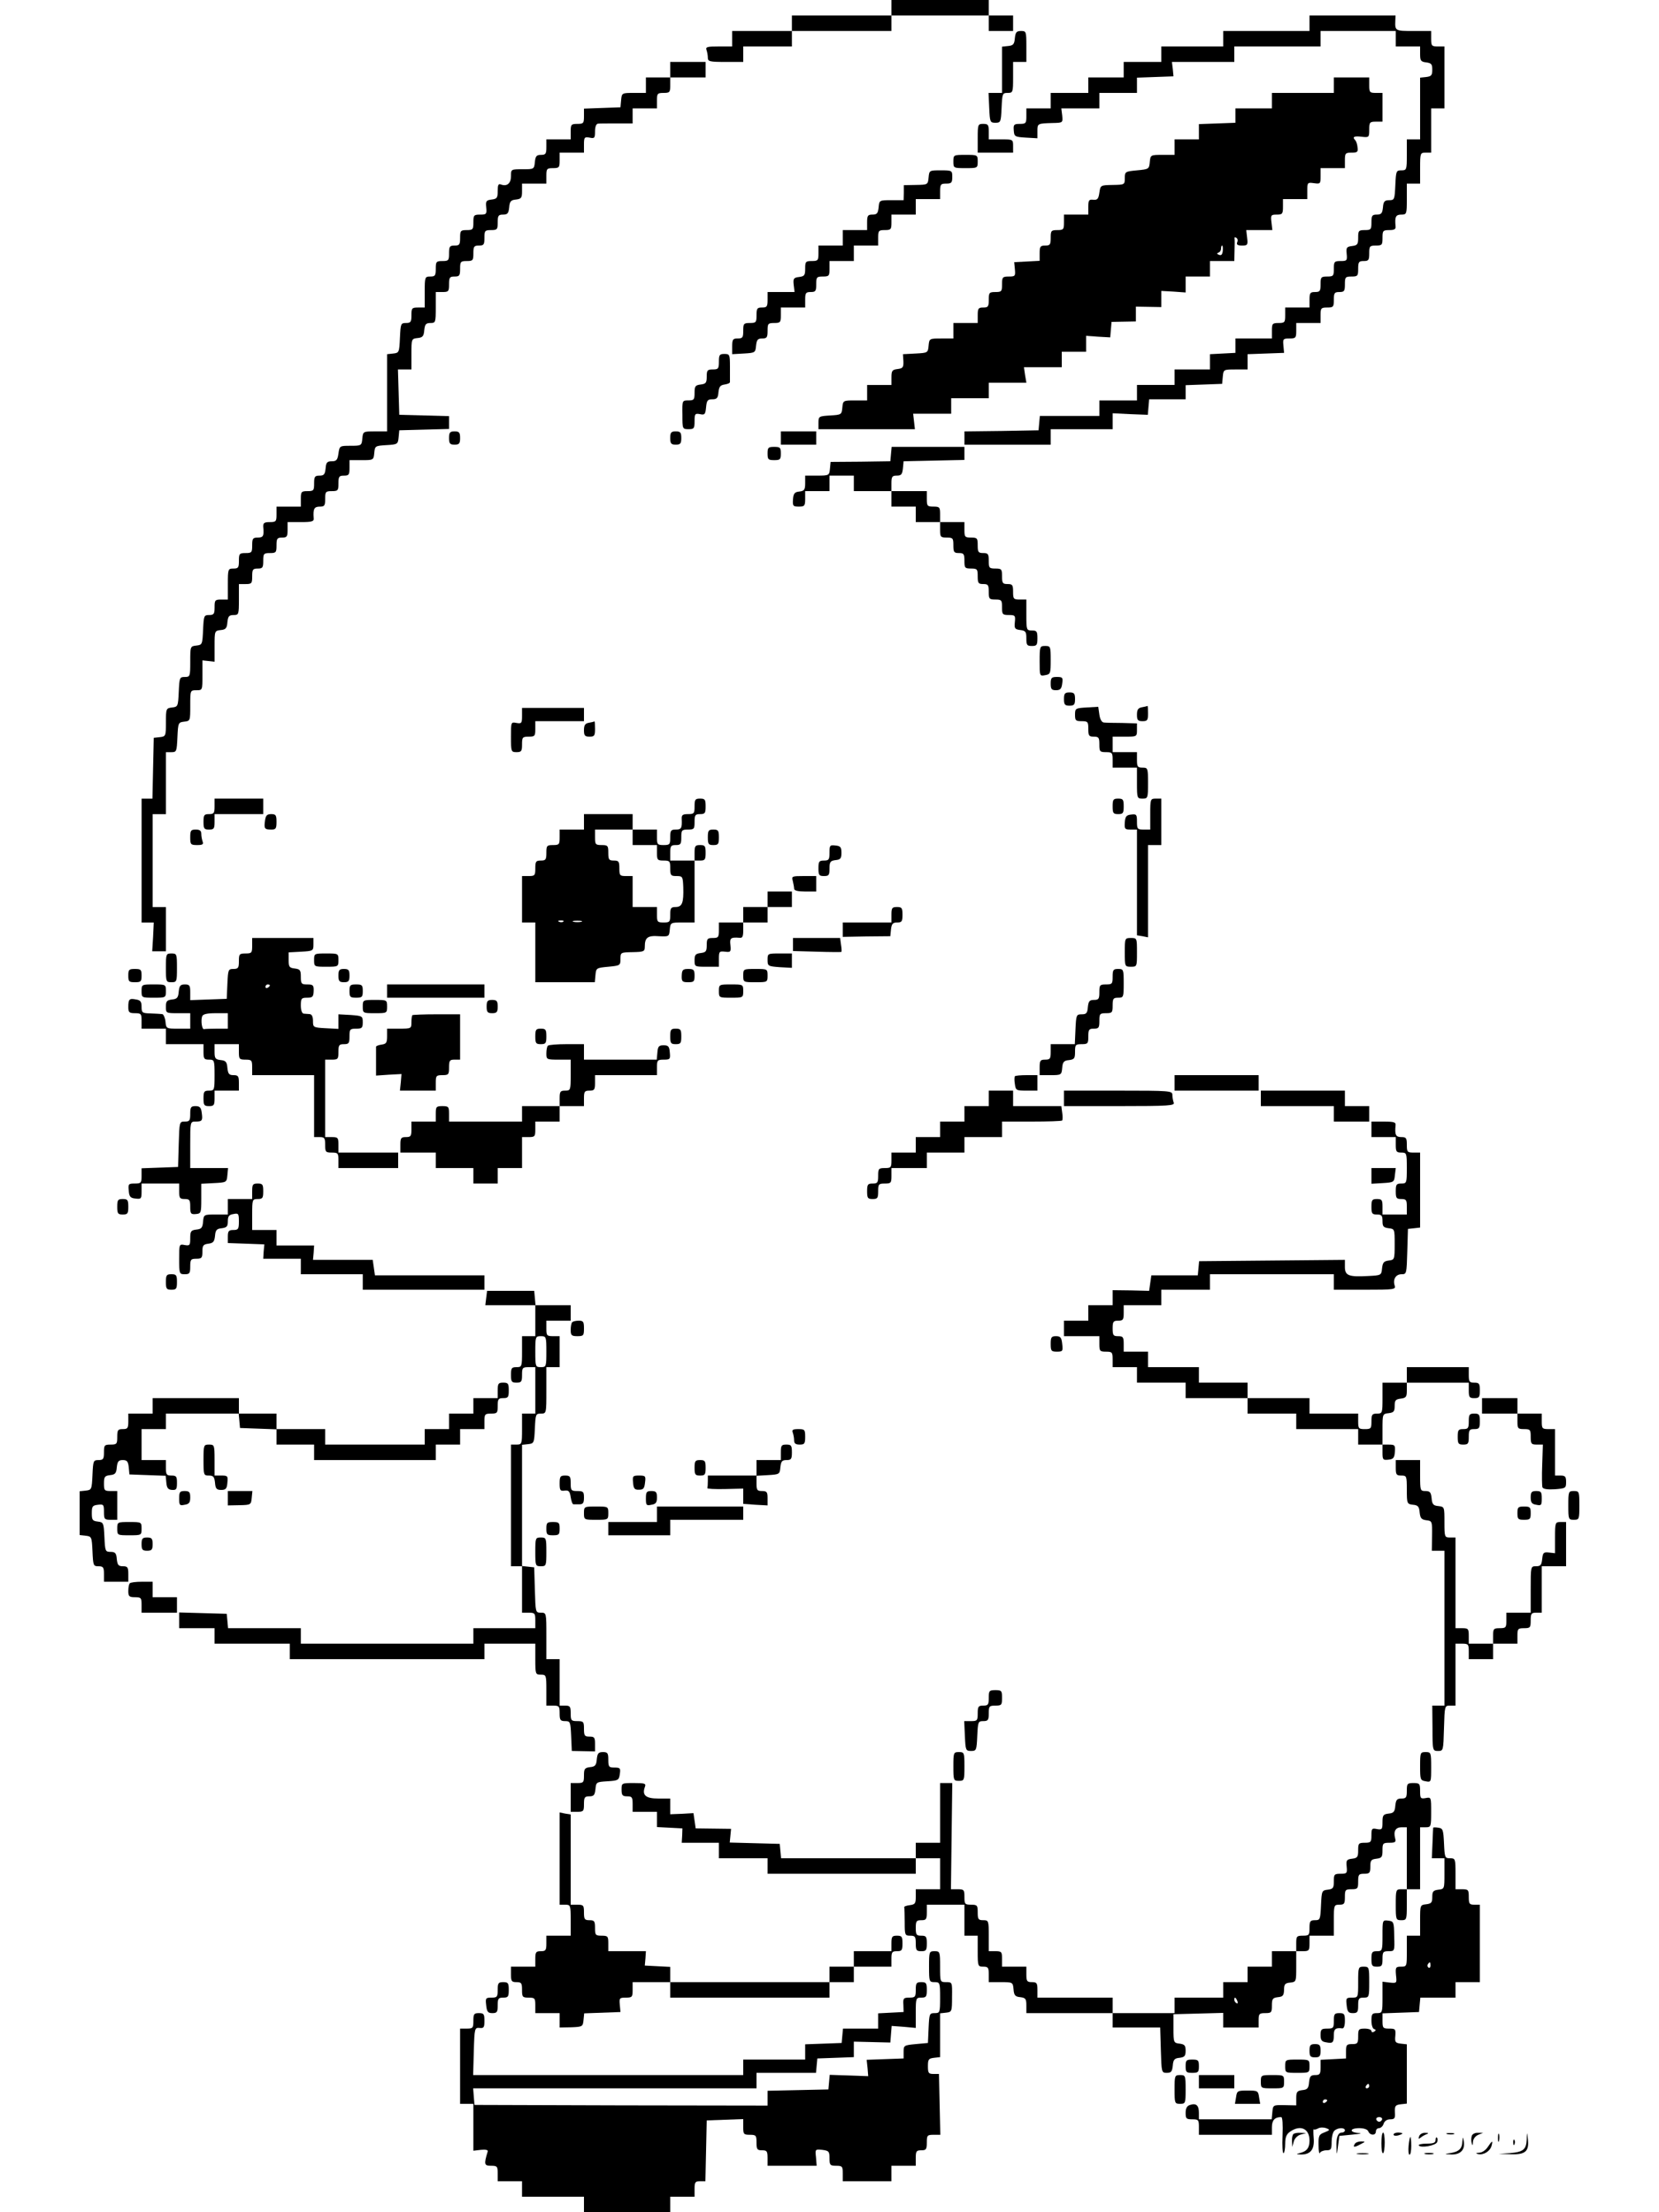<?xml version="1.0" standalone="no"?>
<!DOCTYPE svg PUBLIC "-//W3C//DTD SVG 20010904//EN"
 "http://www.w3.org/TR/2001/REC-SVG-20010904/DTD/svg10.dtd">
<svg version="1.0" xmlns="http://www.w3.org/2000/svg"
 width="750pt" height="1000pt" viewBox="0 0 750 1000"
 preserveAspectRatio="xMidYMid meet">

<g transform="translate(0,1000) scale(0.1,-0.1)"
fill="#000000" stroke="none">
<path d="M4030 9965 l0 -35 -225 0 -225 0 0 -35 0 -35 -135 0 -135 0 0 -35 0
-35 -61 0 c-52 0 -60 -2 -55 -16 3 -9 6 -24 6 -35 0 -17 8 -19 80 -19 l80 0 0
35 0 35 110 0 110 0 0 35 0 35 225 0 225 0 0 35 0 35 220 0 220 0 0 -35 0 -35
55 0 55 0 0 35 0 35 -55 0 -55 0 0 35 0 35 -220 0 -220 0 0 -35z"/>
<path d="M5920 9895 l0 -35 -195 0 -195 0 0 -35 0 -35 -140 0 -140 0 0 -35 0
-35 -85 0 -85 0 0 -35 0 -35 -80 0 -80 0 0 -35 0 -35 -85 0 -85 0 0 -35 0 -35
-55 0 -55 0 0 -35 c0 -32 -2 -35 -30 -35 -26 0 -29 -3 -27 -29 2 -28 4 -30 55
-33 l52 -3 0 33 c0 34 0 34 70 36 45 1 45 1 42 34 l-4 32 86 0 86 0 0 35 0 35
85 0 85 0 0 35 0 34 83 3 82 3 -3 33 -4 32 141 0 141 0 0 35 0 35 195 0 195 0
0 35 0 35 170 0 170 0 0 -35 0 -35 55 0 55 0 0 -34 c0 -30 3 -35 27 -38 24 -3
28 -8 28 -33 0 -25 -4 -30 -27 -33 l-28 -3 0 -140 0 -139 -30 0 -30 0 0 -70
c0 -68 -1 -70 -25 -70 -23 0 -24 -3 -27 -67 -3 -65 -4 -68 -28 -68 -21 0 -26
-6 -28 -33 -3 -26 -7 -32 -28 -32 -21 0 -24 -5 -24 -35 0 -32 -2 -35 -30 -35
-28 0 -30 -3 -30 -34 0 -30 -3 -35 -27 -38 -25 -3 -28 -7 -25 -35 3 -31 1 -33
-27 -33 -29 0 -31 -3 -31 -35 0 -32 -2 -35 -30 -35 -28 0 -30 -3 -30 -35 0
-31 -3 -35 -25 -35 -22 0 -25 -4 -25 -35 l0 -35 -55 0 -55 0 0 -35 c0 -32 -2
-35 -30 -35 -28 0 -30 -3 -30 -35 l0 -35 -83 0 -82 0 0 -32 0 -33 -57 -3 -58
-3 0 -34 0 -35 -80 0 -80 0 0 -35 0 -35 -85 0 -85 0 0 -35 0 -35 -85 0 -85 0
0 -35 0 -35 -134 0 -135 0 -3 -32 -3 -33 -167 -3 -168 -2 0 -30 0 -30 195 0
195 0 0 35 0 35 140 0 140 0 0 36 0 36 80 -4 79 -3 3 35 3 35 83 0 82 0 0 32
0 32 83 3 82 3 3 33 c3 32 4 32 58 32 l54 0 0 35 0 34 83 3 82 3 -3 33 c-3 30
-1 32 27 32 29 0 31 3 31 35 l0 35 55 0 55 0 0 35 c0 32 2 35 30 35 28 0 30 3
30 35 0 31 3 35 25 35 22 0 25 4 25 35 0 32 2 35 30 35 28 0 30 3 30 35 0 31
3 35 25 35 22 0 25 4 25 35 0 32 2 35 30 35 28 0 30 3 30 35 0 32 2 35 31 35
23 0 30 4 28 18 -4 42 1 52 26 52 24 0 25 2 25 70 l0 70 30 0 30 0 0 70 c0 68
1 70 25 70 l25 0 0 100 0 100 30 0 30 0 0 140 0 140 -30 0 c-28 0 -30 3 -30
35 l0 35 -80 0 c-83 0 -84 0 -82 48 l1 22 -194 0 -195 0 0 -35z"/>
<path d="M4588 9828 c-2 -28 -8 -34 -30 -36 l-28 -3 0 -105 0 -104 -30 0 -31
0 3 -67 c3 -65 4 -68 28 -68 24 0 25 3 28 68 3 64 4 67 27 67 24 0 25 2 25 70
l0 70 30 0 30 0 0 70 c0 68 -1 70 -24 70 -21 0 -25 -6 -28 -32z"/>
<path d="M3030 9685 l0 -35 -55 0 -55 0 0 -35 0 -35 -54 0 c-54 0 -55 0 -58
-32 l-3 -33 -82 -3 -83 -3 0 -34 c0 -32 -2 -35 -30 -35 -28 0 -30 -3 -30 -35
l0 -35 -55 0 -55 0 0 -35 c0 -30 -3 -35 -24 -35 -21 0 -25 -6 -28 -32 -3 -33
-4 -33 -56 -33 -52 0 -52 0 -52 -31 0 -33 -18 -48 -45 -38 -12 5 -15 -2 -15
-29 0 -31 -3 -36 -27 -39 -25 -3 -28 -7 -25 -35 3 -31 1 -33 -27 -33 -29 0
-31 -3 -31 -35 0 -32 -2 -35 -30 -35 -28 0 -30 -3 -30 -35 0 -31 -3 -35 -25
-35 -22 0 -25 -4 -25 -35 0 -32 -2 -35 -30 -35 -28 0 -30 -3 -30 -35 0 -31 -3
-35 -25 -35 -24 0 -25 -2 -25 -70 l0 -70 -30 0 c-28 0 -30 -3 -30 -35 0 -30
-3 -35 -25 -35 -23 0 -24 -3 -27 -67 -3 -66 -4 -68 -30 -71 l-28 -3 0 -175 0
-174 -54 0 c-54 0 -55 0 -58 -32 -3 -32 -4 -33 -53 -33 -49 0 -50 0 -55 -35
-4 -29 -9 -35 -30 -35 -21 0 -26 -5 -28 -32 -3 -27 -7 -33 -28 -33 -21 0 -24
-5 -24 -35 0 -32 -2 -35 -30 -35 -28 0 -30 -3 -30 -35 l0 -35 -55 0 -55 0 0
-35 c0 -32 -2 -35 -31 -35 -25 0 -30 -4 -29 -22 4 -41 0 -48 -25 -48 -22 0
-25 -4 -25 -35 0 -32 -2 -35 -30 -35 -28 0 -30 -3 -30 -35 0 -31 -3 -35 -25
-35 -24 0 -25 -2 -25 -70 l0 -70 -30 0 c-28 0 -30 -3 -30 -35 0 -30 -3 -35
-25 -35 -23 0 -24 -3 -27 -67 -3 -66 -4 -68 -30 -71 -28 -3 -28 -4 -28 -73 0
-67 -1 -69 -25 -69 -23 0 -24 -3 -27 -67 -3 -66 -4 -68 -30 -71 -27 -3 -28 -5
-28 -67 0 -62 -1 -64 -27 -67 l-28 -3 -3 -137 -3 -138 -24 0 -25 0 0 -280 0
-280 28 0 27 0 -3 -65 -4 -65 31 0 31 0 0 100 0 100 -30 0 -30 0 0 210 0 210
30 0 30 0 0 140 0 140 25 0 c23 0 24 3 27 68 3 65 4 67 31 70 27 3 27 4 27 73
0 69 0 69 28 69 27 0 27 0 27 67 l0 68 28 -3 27 -3 0 70 c0 69 0 70 28 73 22
2 28 8 30 36 3 26 7 32 28 32 23 0 24 2 24 70 l0 70 30 0 c28 0 30 3 30 35 0
31 3 35 25 35 22 0 25 4 25 35 0 32 2 35 30 35 28 0 30 3 30 35 0 31 3 35 25
35 22 0 25 4 25 35 l0 35 60 0 c51 0 60 3 58 18 -3 41 2 52 27 52 22 0 25 4
25 35 0 32 2 35 30 35 28 0 30 3 30 35 0 31 3 35 25 35 22 0 25 4 25 35 l0 35
54 0 c54 0 55 0 58 33 3 31 4 32 55 35 50 3 52 4 55 35 l3 32 113 3 112 3 0
29 0 29 -112 3 -113 3 -3 103 -3 102 31 0 30 0 0 69 c0 69 0 70 28 73 22 2 28
8 30 36 3 26 7 32 28 32 23 0 24 2 24 70 l0 70 30 0 c28 0 30 3 30 35 0 31 3
35 25 35 22 0 25 4 25 35 0 32 2 35 30 35 28 0 30 3 30 35 0 31 3 35 25 35 22
0 25 4 25 35 0 32 2 35 30 35 28 0 30 3 30 35 0 30 3 35 24 35 21 0 25 6 28
33 2 27 8 33 31 35 24 3 27 8 27 38 l0 34 55 0 55 0 0 35 c0 32 2 35 30 35 28
0 30 3 30 35 l0 35 55 0 55 0 0 36 c0 33 2 36 25 32 23 -5 25 -2 25 28 0 20 5
34 13 35 6 1 45 1 85 1 l72 0 0 34 0 34 55 0 55 0 0 35 c0 32 2 35 30 35 28 0
30 3 30 35 l0 35 80 0 80 0 0 35 0 35 -80 0 -80 0 0 -35z"/>
<path d="M6030 9615 l0 -35 -140 0 -140 0 0 -35 0 -35 -83 0 -82 0 0 -32 0
-33 -82 -3 -83 -3 0 -34 0 -35 -55 0 -55 0 0 -35 0 -35 -54 0 c-54 0 -55 0
-58 -32 -3 -32 -4 -33 -58 -38 -53 -5 -55 -6 -55 -35 0 -30 -1 -30 -55 -31
-55 -1 -55 -1 -60 -35 -4 -28 -9 -34 -28 -32 -19 2 -22 -2 -22 -32 l0 -35 -55
0 -55 0 0 -35 c0 -32 -2 -35 -30 -35 -28 0 -30 -3 -30 -35 0 -31 -3 -35 -25
-35 -22 0 -25 -4 -25 -35 l0 -34 -57 -3 -58 -3 3 -32 c3 -31 1 -33 -27 -33
-29 0 -31 -3 -31 -35 0 -32 -2 -35 -30 -35 -28 0 -30 -3 -30 -35 0 -31 -3 -35
-25 -35 -22 0 -25 -4 -25 -35 l0 -35 -55 0 -55 0 0 -35 0 -35 -54 0 c-54 0
-55 0 -58 -32 -3 -33 -4 -33 -59 -36 l-57 -3 2 -32 c1 -28 -3 -32 -26 -35 -25
-3 -28 -8 -28 -38 l0 -34 -55 0 -55 0 0 -35 0 -35 -54 0 c-54 0 -55 0 -58 -32
-3 -32 -4 -33 -55 -36 -51 -3 -53 -4 -53 -33 l0 -29 218 0 218 0 -4 35 -4 35
86 0 86 0 0 35 0 35 85 0 85 0 0 35 0 35 85 0 85 0 -6 35 -5 35 85 0 86 0 0
35 0 35 55 0 55 0 0 36 0 36 55 -4 54 -3 3 35 3 35 55 1 55 1 0 34 0 33 58 -1
57 -1 0 37 0 36 55 -3 55 -4 0 36 0 36 55 0 55 0 0 35 0 35 55 0 55 0 1 48 c1
26 1 51 0 55 -1 5 3 6 8 2 6 -3 8 -12 4 -20 -4 -11 2 -15 22 -15 25 0 27 3 23
35 l-4 35 59 0 59 0 -4 35 c-4 33 -2 35 24 35 25 0 28 3 28 35 l0 35 55 0 55
0 0 38 c0 37 1 38 30 34 29 -4 30 -3 30 32 l0 36 55 0 55 0 0 35 c0 32 2 35
30 35 27 0 30 3 27 25 -1 13 -6 27 -10 31 -15 15 -6 20 28 16 34 -4 35 -3 35
32 0 33 2 36 30 36 l30 0 0 65 0 65 -30 0 c-28 0 -30 3 -30 35 l0 35 -80 0
-80 0 0 -35z m-502 -749 c-2 -17 -7 -22 -17 -18 -10 4 -11 7 -3 10 7 2 12 10
12 18 0 8 2 14 5 14 3 0 4 -11 3 -24z"/>
<path d="M4420 9375 l0 -65 80 0 80 0 0 30 c0 30 -1 30 -55 30 l-55 0 0 35 c0
31 -3 35 -25 35 -24 0 -25 -2 -25 -65z"/>
<path d="M4310 9270 c0 -30 1 -30 55 -30 54 0 55 0 55 30 0 30 -1 30 -55 30
-54 0 -55 0 -55 -30z"/>
<path d="M4198 9198 c-3 -33 -4 -33 -57 -34 l-55 -1 0 -34 -1 -34 -55 0 c-55
0 -55 0 -58 -33 -3 -26 -7 -32 -28 -32 -21 0 -24 -5 -24 -35 l0 -35 -55 0 -55
0 0 -35 0 -35 -55 0 -55 0 0 -35 c0 -32 -2 -35 -30 -35 -28 0 -30 -3 -30 -34
0 -30 -3 -35 -27 -38 -25 -3 -28 -7 -25 -35 l4 -33 -61 0 -61 0 0 -35 c0 -31
-3 -35 -25 -35 -22 0 -25 -4 -25 -35 0 -32 -2 -35 -30 -35 -28 0 -30 -3 -30
-35 0 -31 -3 -35 -25 -35 -22 0 -25 -4 -25 -36 l0 -35 53 3 c51 3 52 4 55 36
3 26 7 32 28 32 21 0 24 5 24 35 0 32 2 35 30 35 28 0 30 3 30 35 l0 35 55 0
55 0 0 35 c0 31 3 35 25 35 22 0 25 4 25 35 0 32 2 35 30 35 28 0 30 3 30 35
l0 35 55 0 55 0 0 35 0 35 55 0 55 0 0 35 c0 32 2 35 30 35 28 0 30 3 30 35
l0 35 55 0 55 0 0 35 0 35 55 0 55 0 0 35 c0 32 3 35 28 35 23 0 27 4 27 30 0
29 -1 30 -52 30 -51 0 -52 0 -55 -32z"/>
<path d="M3250 8365 c0 -32 -3 -35 -28 -35 -24 0 -27 -4 -27 -32 0 -29 -4 -33
-27 -36 -25 -3 -28 -8 -28 -38 0 -31 -3 -34 -28 -34 -28 0 -28 0 -27 -65 0
-64 0 -65 28 -65 24 0 27 3 27 36 0 33 2 36 24 32 22 -5 25 -1 28 31 3 31 7
36 28 36 21 0 26 6 28 32 3 25 8 32 28 35 13 2 24 6 24 11 0 4 0 34 0 67 0 57
-1 60 -25 60 -22 0 -25 -4 -25 -35z"/>
<path d="M2030 8020 c0 -25 4 -30 25 -30 21 0 25 5 25 30 0 25 -4 30 -25 30
-21 0 -25 -5 -25 -30z"/>
<path d="M3030 8020 c0 -25 4 -30 25 -30 21 0 25 5 25 30 0 25 -4 30 -25 30
-21 0 -25 -5 -25 -30z"/>
<path d="M3530 8020 l0 -30 80 0 80 0 0 30 0 30 -80 0 -80 0 0 -30z"/>
<path d="M3470 7950 c0 -27 3 -30 30 -30 27 0 30 3 30 30 0 27 -3 30 -30 30
-27 0 -30 -3 -30 -30z"/>
<path d="M4028 7948 l-3 -33 -135 -2 -135 -1 -3 -31 c-3 -30 -4 -31 -58 -31
l-54 0 0 -34 c0 -30 -4 -35 -26 -38 -22 -2 -27 -9 -29 -35 -2 -30 0 -33 26
-33 26 0 29 3 29 35 l0 35 55 0 55 0 0 35 0 35 55 0 55 0 0 -35 0 -35 85 0 85
0 0 -35 0 -35 55 0 55 0 0 -35 0 -35 55 0 55 0 0 -35 c0 -32 2 -35 30 -35 28
0 30 -3 30 -35 0 -31 3 -35 25 -35 22 0 25 -4 25 -35 0 -32 2 -35 30 -35 28 0
30 -3 30 -35 0 -31 3 -35 25 -35 22 0 25 -4 25 -35 0 -32 2 -35 30 -35 28 0
30 -3 30 -35 0 -32 2 -35 31 -35 28 0 30 -2 27 -32 -3 -29 0 -33 25 -36 24 -3
27 -8 27 -38 0 -30 3 -34 25 -34 22 0 25 4 25 35 0 31 -3 35 -25 35 -24 0 -25
2 -25 70 l0 70 -30 0 c-28 0 -30 3 -30 35 0 31 -3 35 -25 35 -22 0 -25 4 -25
35 0 32 -2 35 -30 35 -28 0 -30 3 -30 35 0 31 -3 35 -25 35 -22 0 -25 4 -25
35 0 32 -2 35 -30 35 -28 0 -30 3 -30 35 l0 35 -55 0 -55 0 0 35 c0 32 -2 35
-30 35 -28 0 -30 3 -30 35 l0 35 -80 0 -80 0 0 35 c0 30 3 35 24 35 21 0 25 6
28 33 l3 32 138 3 137 3 0 29 0 30 -164 0 -165 0 -3 -32z"/>
<path d="M4700 7011 c0 -67 0 -68 25 -63 24 4 25 8 25 68 0 62 -1 64 -25 64
-24 0 -25 -2 -25 -69z"/>
<path d="M4750 6910 c0 -25 4 -30 24 -30 19 0 25 6 28 30 4 27 2 30 -24 30
-24 0 -28 -4 -28 -30z"/>
<path d="M4810 6840 c0 -25 4 -30 25 -30 21 0 25 5 25 30 0 25 -4 30 -25 30
-21 0 -25 -5 -25 -30z"/>
<path d="M4913 6802 c-51 -3 -53 -4 -53 -33 0 -26 3 -29 30 -29 28 0 30 -3 30
-35 0 -31 3 -35 25 -35 22 0 25 -4 25 -35 0 -32 2 -35 30 -35 28 0 30 -3 30
-35 l0 -35 55 0 55 0 0 -70 c0 -68 1 -70 25 -70 24 0 25 2 25 70 0 68 -1 70
-25 70 -22 0 -25 4 -25 35 l0 35 -55 0 -55 0 0 35 0 35 55 0 c54 0 55 0 55 30
l0 30 -67 2 c-38 0 -75 1 -83 2 -9 1 -17 14 -20 36 l-5 35 -52 -3z"/>
<path d="M5163 6803 c-18 -3 -23 -11 -23 -34 0 -24 4 -29 25 -29 22 0 25 4 25
35 0 19 -1 34 -2 34 -2 -1 -13 -4 -25 -6z"/>
<path d="M2360 6764 c0 -33 -2 -36 -25 -32 -25 5 -25 4 -25 -63 0 -67 1 -69
25 -69 22 0 25 4 25 35 0 32 2 35 30 35 28 0 30 3 30 35 l0 35 110 0 110 0 0
30 0 30 -140 0 -140 0 0 -36z"/>
<path d="M2663 6733 c-18 -3 -23 -11 -23 -34 0 -24 4 -29 25 -29 22 0 25 4 25
35 0 19 -1 34 -2 34 -2 -1 -13 -4 -25 -6z"/>
<path d="M970 6355 c0 -31 -3 -35 -25 -35 -22 0 -25 -4 -25 -35 0 -31 3 -35
25 -35 22 0 25 4 25 35 l0 35 110 0 110 0 0 35 0 35 -110 0 -110 0 0 -35z"/>
<path d="M3140 6355 c0 -32 -2 -35 -30 -35 -24 0 -29 -4 -28 -22 2 -42 -2 -48
-27 -48 -22 0 -25 -4 -25 -35 0 -32 -2 -35 -30 -35 -28 0 -30 3 -30 35 l0 35
-55 0 -55 0 0 35 0 35 -110 0 -110 0 0 -35 0 -35 -55 0 -55 0 0 -35 c0 -32 -2
-35 -30 -35 -28 0 -30 -3 -30 -35 0 -31 -3 -35 -25 -35 -22 0 -25 -4 -25 -35
0 -32 -2 -35 -30 -35 l-30 0 0 -105 0 -105 30 0 30 0 0 -135 0 -135 134 0 135
0 3 33 c3 31 4 32 58 37 53 5 55 6 55 35 0 30 1 30 55 31 51 1 55 3 55 25 0
41 13 51 64 47 45 -2 46 -2 49 30 3 32 4 32 58 32 l54 0 0 140 0 140 25 0 c22
0 25 4 25 35 0 31 -3 35 -25 35 -22 0 -25 -4 -25 -35 l0 -35 -55 0 -55 0 0 35
c0 31 3 35 25 35 22 0 25 4 25 35 0 32 2 35 30 35 28 0 30 3 30 35 0 31 3 35
25 35 22 0 25 4 25 35 0 31 -3 35 -25 35 -22 0 -25 -4 -25 -35z m-280 -140 l0
-35 55 0 55 0 0 -35 c0 -32 2 -35 30 -35 28 0 30 -3 30 -35 0 -32 3 -35 28
-35 28 0 29 -2 31 -51 2 -70 -5 -89 -35 -89 -21 0 -24 -5 -24 -35 0 -32 -2
-35 -30 -35 -28 0 -30 3 -30 35 l0 35 -55 0 -55 0 0 70 0 70 -30 0 c-28 0 -30
3 -30 35 0 31 -3 35 -25 35 -22 0 -25 4 -25 35 0 32 -2 35 -30 35 -28 0 -30 3
-30 35 l0 35 85 0 85 0 0 -35z m-313 -381 c-3 -3 -12 -4 -19 -1 -8 3 -5 6 6 6
11 1 17 -2 13 -5z m81 -1 c-10 -2 -26 -2 -35 0 -10 3 -2 5 17 5 19 0 27 -2 18
-5z"/>
<path d="M5030 6355 c0 -31 3 -35 25 -35 22 0 25 4 25 35 0 31 -3 35 -25 35
-22 0 -25 -4 -25 -35z"/>
<path d="M5200 6320 l0 -70 -30 0 c-28 0 -30 3 -30 36 0 32 -2 35 -26 32 -22
-2 -27 -9 -29 -35 -2 -30 0 -33 26 -33 l29 0 0 -239 0 -239 25 -4 25 -5 0 208
0 209 30 0 30 0 0 105 0 105 -25 0 c-24 0 -25 -2 -25 -70z"/>
<path d="M1198 6290 c-5 -36 -2 -40 29 -40 20 0 23 5 23 35 0 30 -3 35 -24 35
-19 0 -25 -6 -28 -30z"/>
<path d="M860 6215 c0 -32 2 -35 31 -35 24 0 30 3 25 16 -3 9 -6 24 -6 35 0
14 -7 19 -25 19 -22 0 -25 -4 -25 -35z"/>
<path d="M3200 6215 c0 -31 3 -35 25 -35 22 0 25 4 25 35 0 31 -3 35 -25 35
-22 0 -25 -4 -25 -35z"/>
<path d="M3750 6146 c0 -32 -3 -36 -25 -36 -22 0 -25 -4 -25 -35 0 -31 3 -35
25 -35 22 0 25 4 25 34 0 30 4 35 27 38 23 2 27 8 27 33 0 25 -4 31 -27 33
-25 3 -27 1 -27 -32z"/>
<path d="M3584 6018 c3 -13 6 -29 6 -35 0 -9 17 -13 50 -13 l50 0 0 35 0 35
-56 0 c-54 0 -56 -1 -50 -22z"/>
<path d="M3470 5935 l0 -35 -55 0 -55 0 0 -35 0 -35 -55 0 -55 0 0 -35 c0 -32
-3 -35 -28 -35 -24 0 -27 -4 -27 -32 0 -29 -4 -33 -27 -36 -24 -3 -28 -8 -28
-33 0 -29 1 -29 55 -29 l55 0 0 36 c0 33 2 35 28 32 25 -3 27 -1 24 30 -4 32
2 36 41 33 13 -2 17 5 17 33 l0 36 55 0 55 0 0 35 0 35 55 0 55 0 0 35 0 35
-55 0 -55 0 0 -35z"/>
<path d="M4030 5865 l0 -35 -110 0 -110 0 0 -32 0 -33 107 2 108 1 3 31 c3 25
8 31 28 31 21 0 24 5 24 35 0 31 -3 35 -25 35 -22 0 -25 -4 -25 -35z"/>
<path d="M1140 5725 c0 -32 -2 -35 -30 -35 -28 0 -30 -3 -30 -35 0 -30 -3 -35
-25 -35 -23 0 -24 -3 -27 -67 l-3 -68 -82 -3 -83 -3 0 36 c0 30 -3 35 -24 35
-21 0 -25 -6 -28 -32 -2 -28 -8 -34 -30 -36 -24 -3 -28 -8 -28 -33 0 -29 1
-29 55 -29 l55 0 0 -35 0 -35 -54 0 c-54 0 -55 0 -58 33 -2 17 -9 33 -15 33
-7 1 -31 2 -53 3 -37 1 -40 3 -40 30 0 23 -5 30 -25 33 -30 6 -35 2 -35 -34 0
-24 4 -28 30 -28 28 0 30 -3 30 -35 l0 -35 55 0 55 0 0 -35 0 -35 85 0 85 0 0
-35 c0 -31 3 -35 25 -35 24 0 25 -2 25 -70 0 -68 -1 -70 -25 -70 -22 0 -25 -4
-25 -35 0 -31 3 -35 25 -35 22 0 25 4 25 35 l0 35 55 0 55 0 0 35 c0 30 -3 35
-24 35 -21 0 -25 6 -28 33 -2 27 -8 33 -30 35 -25 3 -28 8 -28 38 l0 34 55 0
55 0 0 -35 c0 -32 2 -35 30 -35 28 0 30 -3 30 -35 l0 -35 140 0 140 0 0 -140
0 -140 25 0 c22 0 25 -4 25 -35 0 -32 2 -35 30 -35 28 0 30 -3 30 -35 l0 -35
135 0 135 0 0 35 0 35 -135 0 -135 0 0 35 c0 32 -2 35 -30 35 l-30 0 0 175 0
175 30 0 c28 0 30 3 30 35 0 31 3 35 25 35 22 0 25 4 25 35 0 32 2 35 30 35
26 0 30 3 30 29 0 28 -2 29 -55 33 l-55 3 0 -33 0 -33 -57 3 c-57 3 -58 4 -58
33 0 19 -5 30 -15 31 -8 0 -21 2 -27 2 -8 1 -13 16 -13 37 0 32 3 35 28 35 25
0 29 4 30 30 1 27 -3 30 -29 30 -26 0 -29 3 -29 34 0 30 -3 35 -27 38 -25 3
-28 7 -28 38 l0 35 56 3 c54 3 56 4 56 32 l0 30 -139 0 -138 0 0 -35z m80
-179 c0 -3 -4 -8 -10 -11 -5 -3 -10 -1 -10 4 0 6 5 11 10 11 6 0 10 -2 10 -4z
m-190 -161 l0 -35 -50 0 c-27 0 -53 -1 -57 -2 -10 -4 -16 39 -9 58 4 10 22 14
61 14 l55 0 0 -35z"/>
<path d="M3585 5731 l0 -30 108 -3 c60 -2 110 -2 111 -1 1 2 1 16 -2 33 l-4
30 -107 0 -106 0 0 -29z"/>
<path d="M5085 5695 c0 -64 0 -65 28 -65 27 0 27 1 27 65 0 64 0 65 -27 65
-28 0 -28 -1 -28 -65z"/>
<path d="M750 5625 c0 -63 1 -65 25 -65 24 0 25 2 25 65 0 63 -1 65 -25 65
-24 0 -25 -2 -25 -65z"/>
<path d="M1420 5660 c0 -30 1 -30 55 -30 54 0 55 0 55 30 0 30 -1 30 -55 30
-54 0 -55 0 -55 -30z"/>
<path d="M3470 5661 c0 -28 2 -29 55 -33 l55 -3 0 33 0 32 -55 0 c-54 0 -55 0
-55 -29z"/>
<path d="M580 5590 c0 -27 3 -30 30 -30 27 0 30 3 30 30 0 27 -3 30 -30 30
-27 0 -30 -3 -30 -30z"/>
<path d="M1530 5590 c0 -25 4 -30 25 -30 21 0 25 5 25 30 0 25 -4 30 -25 30
-21 0 -25 -5 -25 -30z"/>
<path d="M3082 5590 c-1 -27 3 -30 29 -30 26 0 29 3 29 30 0 26 -4 30 -28 30
-25 0 -29 -4 -30 -30z"/>
<path d="M3360 5590 c0 -30 1 -30 55 -30 54 0 55 0 55 30 0 30 -1 30 -55 30
-54 0 -55 0 -55 -30z"/>
<path d="M5030 5585 c0 -32 -2 -35 -30 -35 -28 0 -30 -3 -30 -35 0 -30 -3 -35
-24 -35 -21 0 -25 -6 -28 -32 -2 -28 -7 -33 -28 -33 -24 0 -25 -3 -28 -68 l-3
-67 -54 0 -55 0 0 -35 c0 -31 -3 -35 -25 -35 -22 0 -25 -4 -25 -35 l0 -35 49
0 c49 0 50 1 53 33 2 27 8 33 31 35 24 3 27 8 27 38 0 31 2 34 30 34 28 0 30
3 30 35 0 31 3 35 25 35 22 0 25 4 25 35 0 32 2 35 30 35 28 0 30 3 30 35 0
31 3 35 25 35 24 0 25 2 25 65 0 63 -1 65 -25 65 -22 0 -25 -4 -25 -35z"/>
<path d="M640 5520 c0 -30 1 -30 55 -30 54 0 55 0 55 30 0 30 -1 30 -55 30
-54 0 -55 0 -55 -30z"/>
<path d="M1580 5520 c0 -27 3 -30 30 -30 27 0 30 3 30 30 0 27 -3 30 -30 30
-27 0 -30 -3 -30 -30z"/>
<path d="M1750 5520 l0 -30 220 0 220 0 0 30 0 30 -220 0 -220 0 0 -30z"/>
<path d="M3250 5520 c0 -30 1 -30 55 -30 54 0 55 0 55 30 0 30 -1 30 -55 30
-54 0 -55 0 -55 -30z"/>
<path d="M1640 5450 c0 -30 1 -30 55 -30 54 0 55 0 55 30 0 30 -1 30 -55 30
-54 0 -55 0 -55 -30z"/>
<path d="M2200 5450 c0 -25 4 -30 25 -30 21 0 25 5 25 30 0 25 -4 30 -25 30
-21 0 -25 -5 -25 -30z"/>
<path d="M1864 5411 c-2 -2 -4 -17 -4 -33 0 -27 -1 -28 -55 -28 l-55 0 0 -34
c0 -30 -4 -35 -25 -38 -14 -2 -25 -6 -25 -10 0 -5 0 -35 0 -69 l0 -61 58 4 57
3 -3 -37 -4 -38 81 0 81 0 0 35 c0 32 2 35 30 35 28 0 30 3 30 35 0 31 3 35
25 35 l25 0 0 103 0 102 -106 0 c-58 0 -108 -2 -110 -4z"/>
<path d="M2420 5315 c0 -31 3 -35 25 -35 22 0 25 4 25 35 0 31 -3 35 -25 35
-22 0 -25 -4 -25 -35z"/>
<path d="M3030 5315 c0 -31 3 -35 25 -35 22 0 25 4 25 35 0 31 -3 35 -25 35
-22 0 -25 -4 -25 -35z"/>
<path d="M2477 5273 c-4 -3 -7 -19 -7 -35 0 -27 1 -28 55 -28 l55 0 0 -70 c0
-68 -1 -70 -25 -70 -22 0 -25 -4 -25 -35 l0 -35 -85 0 -85 0 0 -35 0 -35 -165
0 -165 0 0 35 c0 32 -2 35 -30 35 -28 0 -30 -3 -30 -35 l0 -35 -55 0 -55 0 0
-35 c0 -31 -3 -35 -25 -35 -22 0 -25 -4 -25 -35 l0 -35 80 0 80 0 0 -35 0 -35
85 0 85 0 0 -35 0 -35 55 0 55 0 0 35 0 35 55 0 55 0 0 70 0 70 30 0 c28 0 30
3 30 35 l0 35 55 0 55 0 0 35 0 35 55 0 55 0 0 35 c0 31 3 35 25 35 22 0 25 4
25 35 l0 35 140 0 140 0 0 35 c0 32 2 35 31 35 28 0 30 2 27 33 -2 27 -7 32
-28 32 -21 0 -26 -5 -28 -32 l-3 -33 -165 0 -164 0 0 35 0 35 -78 0 c-43 0
-82 -3 -85 -7z"/>
<path d="M4588 5135 c-2 -3 -3 -18 0 -35 4 -29 6 -30 53 -30 l49 0 0 35 0 35
-48 0 c-27 0 -51 -2 -54 -5z"/>
<path d="M5310 5105 l0 -35 190 0 190 0 0 35 0 35 -190 0 -190 0 0 -35z"/>
<path d="M4470 5035 l0 -35 -55 0 -55 0 0 -35 0 -35 -55 0 -55 0 0 -35 0 -35
-55 0 -55 0 0 -35 0 -35 -55 0 -55 0 0 -35 c0 -32 -2 -35 -30 -35 -28 0 -30
-3 -30 -35 0 -31 -3 -35 -25 -35 -22 0 -25 -4 -25 -35 0 -31 3 -35 25 -35 22
0 25 4 25 35 0 32 2 35 30 35 28 0 30 3 30 35 l0 35 80 0 80 0 0 35 0 35 85 0
85 0 0 35 0 35 85 0 85 0 0 35 0 35 133 0 c74 0 136 2 139 5 2 3 3 18 0 35
l-4 30 -109 0 -109 0 0 35 0 35 -55 0 -55 0 0 -35z"/>
<path d="M4810 5035 l0 -35 251 0 c225 0 251 2 245 16 -3 9 -6 24 -6 35 0 18
-10 19 -245 19 l-245 0 0 -35z"/>
<path d="M5700 5035 l0 -35 165 0 165 0 0 -35 0 -35 80 0 80 0 0 35 0 35 -55
0 -55 0 0 35 0 35 -190 0 -190 0 0 -35z"/>
<path d="M860 4965 c0 -31 -3 -35 -25 -35 -24 0 -24 -1 -27 -102 l-3 -103 -82
-3 -83 -3 0 -34 c0 -32 -2 -35 -31 -35 -28 0 -30 -2 -27 -32 2 -28 8 -34 31
-36 25 -3 27 -1 27 32 l0 36 85 0 85 0 0 -35 c0 -31 3 -35 25 -35 22 0 25 -4
25 -35 0 -31 3 -35 25 -33 24 2 25 5 25 70 l0 67 58 3 c56 3 57 3 60 36 l3 32
-85 0 -86 0 0 105 c0 103 0 105 23 105 31 0 34 4 29 40 -3 24 -9 30 -28 30
-21 0 -24 -5 -24 -35z"/>
<path d="M6200 4895 l0 -35 55 0 55 0 0 -35 c0 -31 3 -35 25 -35 24 0 25 -2
25 -70 0 -68 -1 -70 -25 -70 -22 0 -25 -4 -25 -35 0 -31 3 -35 25 -35 22 0 25
-4 25 -35 l0 -35 -55 0 -55 0 0 35 c0 31 -3 35 -25 35 -22 0 -25 -4 -25 -35 0
-31 3 -35 25 -35 21 0 25 -5 25 -29 0 -25 4 -30 28 -33 27 -3 27 -4 27 -73 0
-69 -1 -70 -27 -73 -22 -3 -27 -9 -30 -35 -3 -32 -4 -32 -63 -35 -88 -5 -105
2 -105 41 l0 32 -329 -3 -330 -3 -3 -32 -3 -32 -105 0 -105 0 -5 -35 -5 -35
-82 2 -83 1 0 -34 0 -34 -55 0 -55 0 0 -35 0 -35 -55 0 -55 0 0 -35 0 -35 80
0 80 0 0 -35 c0 -32 2 -35 30 -35 28 0 30 -3 30 -35 l0 -35 55 0 55 0 0 -35 0
-35 110 0 110 0 0 -35 0 -35 140 0 140 0 0 -35 0 -35 110 0 110 0 0 -35 0 -35
140 0 140 0 0 -35 0 -35 55 0 55 0 0 -36 c0 -32 2 -35 27 -32 22 2 27 8 29 36
2 29 0 32 -27 32 l-29 0 0 69 c0 69 0 70 28 73 23 3 27 8 27 33 0 25 4 30 28
33 24 3 27 8 27 38 l0 34 140 0 140 0 0 -35 c0 -31 3 -35 25 -35 22 0 25 4 25
35 0 31 -3 35 -25 35 -22 0 -25 4 -25 35 l0 35 -140 0 -140 0 0 -35 0 -35 -55
0 -55 0 0 -70 c0 -68 -1 -70 -25 -70 -22 0 -25 -4 -25 -35 0 -32 -2 -35 -30
-35 -28 0 -30 3 -30 35 l0 35 -110 0 -110 0 0 35 0 35 -140 0 -140 0 0 35 0
35 -110 0 -110 0 0 35 0 35 -115 0 -115 0 0 35 0 35 -55 0 -55 0 0 35 c0 31
-3 35 -25 35 -22 0 -25 4 -25 35 0 31 3 35 25 35 22 0 25 4 25 35 l0 35 85 0
85 0 0 35 0 35 110 0 110 0 0 35 0 35 280 0 280 0 0 -35 0 -35 141 0 c132 0
140 1 134 19 -9 28 5 51 31 51 23 0 23 2 26 103 l3 102 28 3 27 3 0 170 0 169
-30 0 c-28 0 -30 3 -30 35 0 31 -3 35 -25 35 -25 0 -30 10 -26 53 2 14 -6 17
-53 17 l-56 0 0 -35z"/>
<path d="M6200 4684 l0 -35 51 3 c50 3 52 4 55 36 l4 32 -55 0 -55 0 0 -36z"/>
<path d="M1140 4615 l0 -35 -55 0 -55 0 0 -35 0 -35 -54 0 c-54 0 -55 0 -58
-32 -2 -28 -8 -34 -30 -36 -25 -3 -28 -8 -28 -39 0 -32 -2 -35 -25 -31 -25 5
-25 4 -25 -63 0 -67 1 -69 25 -69 22 0 25 4 25 35 0 32 3 35 28 35 24 0 27 4
27 33 0 27 4 32 27 35 22 3 27 9 30 35 2 27 8 33 31 35 22 3 27 8 27 31 0 23
5 30 25 33 23 5 25 2 25 -33 0 -35 -3 -39 -25 -39 -21 0 -25 -5 -25 -30 l0
-29 83 -3 82 -3 -3 -32 -2 -33 85 0 85 0 0 -35 0 -35 140 0 140 0 0 -35 0 -35
275 0 275 0 0 33 0 32 -247 0 -248 0 -5 35 -5 35 -135 0 -135 0 3 33 2 32 -85
0 -85 0 0 35 0 35 -55 0 -55 0 0 70 c0 68 1 70 25 70 22 0 25 4 25 35 0 31 -3
35 -25 35 -22 0 -25 -4 -25 -35z"/>
<path d="M530 4545 c0 -31 3 -35 25 -35 22 0 25 4 25 35 0 31 -3 35 -25 35
-22 0 -25 -4 -25 -35z"/>
<path d="M750 4205 c0 -31 3 -35 25 -35 22 0 25 4 25 35 0 31 -3 35 -25 35
-22 0 -25 -4 -25 -35z"/>
<path d="M2198 4133 l-4 -33 113 0 113 0 0 -70 0 -70 -30 0 -30 0 0 -70 c0
-68 -1 -70 -25 -70 -22 0 -25 -4 -25 -35 0 -31 3 -35 25 -35 22 0 25 4 25 35
0 32 2 35 30 35 l30 0 0 -105 0 -105 -30 0 -30 0 0 -70 c0 -68 -1 -70 -25 -70
l-25 0 0 -275 0 -275 25 0 25 0 0 -105 0 -105 30 0 c28 0 30 -3 30 -35 l0 -35
-140 0 -140 0 0 -35 0 -35 -390 0 -390 0 0 35 0 35 -164 0 -165 0 -3 33 -3 32
-107 3 -108 3 0 -36 0 -35 80 0 80 0 0 -35 0 -35 170 0 170 0 0 -35 0 -35 440
0 440 0 0 35 0 35 115 0 115 0 0 -70 c0 -68 1 -70 25 -70 24 0 25 -2 25 -70
l0 -70 30 0 c28 0 30 -3 30 -35 0 -30 3 -35 25 -35 23 0 24 -3 27 -67 l3 -68
53 -1 52 -1 0 34 c0 29 -3 33 -25 33 -22 0 -25 4 -25 35 0 32 -2 35 -30 35
-28 0 -30 3 -30 35 0 31 -3 35 -25 35 l-25 0 0 105 0 105 -30 0 -30 0 0 105
c0 105 0 105 -25 105 -24 0 -24 1 -27 103 l-3 102 -27 3 -28 3 0 274 0 274 28
3 c26 3 27 5 30 71 3 64 4 67 27 67 25 0 25 0 25 105 l0 105 30 0 30 0 0 70 0
70 -30 0 c-28 0 -30 3 -30 35 l0 35 55 0 55 0 0 35 0 35 -79 0 -80 0 -3 33 -3
32 -107 0 -106 0 -4 -32z m272 -243 c0 -68 -1 -70 -25 -70 -24 0 -25 2 -25 70
0 68 1 70 25 70 24 0 25 -2 25 -70z"/>
<path d="M2587 4023 c-4 -3 -7 -19 -7 -35 0 -24 4 -28 30 -28 28 0 30 3 30 35
0 30 -3 35 -23 35 -13 0 -27 -3 -30 -7z"/>
<path d="M4750 3925 c0 -32 3 -35 28 -35 26 0 28 2 24 35 -3 29 -8 35 -28 35
-21 0 -24 -5 -24 -35z"/>
<path d="M2250 3715 l0 -35 -55 0 -55 0 0 -35 0 -35 -55 0 -55 0 0 -35 0 -35
-55 0 -55 0 0 -35 0 -35 -225 0 -225 0 0 35 0 35 -110 0 -110 0 0 35 0 35 -85
0 -85 0 0 35 0 35 -195 0 -195 0 0 -35 0 -35 -55 0 -55 0 0 -35 c0 -31 -3 -35
-25 -35 -22 0 -25 -4 -25 -35 0 -32 -2 -35 -30 -35 -28 0 -30 -3 -30 -35 0
-30 -3 -35 -25 -35 -23 0 -24 -3 -27 -67 -3 -66 -4 -68 -30 -71 l-28 -3 0 -99
0 -99 27 -3 c27 -3 28 -5 31 -70 3 -65 4 -68 27 -68 22 0 25 -5 25 -35 l0 -35
55 0 55 0 0 35 c0 30 -3 35 -24 35 -21 0 -25 6 -28 32 -2 27 -7 33 -28 33 -24
0 -25 3 -28 67 -3 64 -4 67 -30 70 -24 3 -27 7 -27 38 0 31 3 35 28 38 25 3
27 1 27 -32 0 -33 2 -36 30 -36 l30 0 0 65 0 65 -30 0 c-28 0 -30 3 -30 34 0
30 3 35 28 38 22 2 28 8 30 36 3 26 8 32 27 32 19 0 24 -6 27 -32 l3 -33 82
-3 82 -3 3 -31 c2 -24 8 -32 26 -33 19 -1 22 3 22 32 0 29 -3 33 -25 33 -22 0
-25 4 -25 35 l0 35 -55 0 -55 0 0 70 0 70 55 0 55 0 0 35 0 35 164 0 165 0 3
-32 3 -33 83 -3 82 -3 0 -34 0 -35 85 0 85 0 0 -35 0 -35 275 0 275 0 0 35 0
35 55 0 55 0 0 35 0 35 55 0 55 0 0 35 c0 32 2 35 30 35 28 0 30 3 30 35 0 31
3 35 25 35 22 0 25 4 25 35 0 31 -3 35 -25 35 -22 0 -25 -4 -25 -35z"/>
<path d="M6700 3645 l0 -35 80 0 80 0 0 -35 c0 -32 2 -35 30 -35 28 0 30 -3
30 -35 0 -32 3 -35 28 -35 l27 0 -3 -91 c-2 -50 -1 -96 1 -102 3 -8 23 -11 56
-9 49 4 51 5 51 33 0 24 -4 29 -25 29 l-25 0 0 105 0 105 -30 0 c-28 0 -30 3
-30 35 l0 35 -55 0 -55 0 0 35 0 35 -80 0 -80 0 0 -35z"/>
<path d="M6640 3575 c0 -31 -3 -35 -25 -35 -22 0 -25 -4 -25 -35 0 -31 3 -35
25 -35 22 0 25 4 25 35 0 31 3 35 25 35 22 0 25 4 25 35 0 31 -3 35 -25 35
-22 0 -25 -4 -25 -35z"/>
<path d="M3584 3524 c3 -9 6 -24 6 -35 0 -14 7 -19 25 -19 22 0 25 4 25 35 0
32 -2 35 -31 35 -24 0 -30 -3 -25 -16z"/>
<path d="M920 3400 c0 -68 1 -70 24 -70 21 0 25 -6 28 -32 2 -27 7 -33 28 -33
21 0 26 6 28 33 3 30 1 32 -27 32 l-31 0 0 70 c0 68 -1 70 -25 70 -24 0 -25
-2 -25 -70z"/>
<path d="M3530 3435 l0 -35 -55 0 -55 0 0 -35 0 -35 -110 0 -110 0 0 -25 c0
-14 -1 -28 -2 -32 -2 -3 34 -5 80 -4 l82 2 0 -34 0 -35 55 -4 55 -3 0 33 c0
27 -3 32 -25 32 -22 0 -25 4 -25 34 l0 35 53 3 c51 3 52 4 55 36 3 26 7 32 28
32 21 0 24 5 24 35 0 31 -3 35 -25 35 -22 0 -25 -4 -25 -35z"/>
<path d="M3140 3365 c0 -31 3 -35 25 -35 22 0 25 4 25 35 0 31 -3 35 -25 35
-22 0 -25 -4 -25 -35z"/>
<path d="M6310 3365 c0 -31 3 -35 25 -35 24 0 25 -2 25 -64 0 -63 1 -65 28
-68 22 -2 28 -8 30 -35 3 -26 8 -32 30 -35 26 -3 27 -4 26 -70 l-1 -68 28 0
29 0 0 -350 0 -350 -28 0 -27 0 1 -102 c0 -102 1 -103 25 -103 24 0 24 1 27
103 3 101 3 102 27 102 l25 0 0 140 0 140 30 0 c28 0 30 -3 30 -35 l0 -35 55
0 55 0 0 35 0 35 55 0 55 0 0 35 c0 32 2 35 30 35 28 0 30 3 30 35 0 31 3 35
25 35 l25 0 0 105 0 105 55 0 55 0 0 100 0 100 -25 0 c-24 0 -25 -2 -25 -71
l0 -70 -27 3 c-25 3 -28 -1 -31 -29 -3 -27 -7 -33 -28 -33 -24 0 -24 0 -24
-105 l0 -105 -55 0 -55 0 0 -35 c0 -32 -2 -35 -30 -35 -28 0 -30 -3 -30 -35
l0 -35 -55 0 -55 0 0 35 c0 32 -2 35 -30 35 l-30 0 0 205 0 205 -25 0 c-24 0
-25 2 -25 69 0 69 0 70 -27 73 -23 2 -29 8 -31 36 -3 26 -7 32 -28 32 -23 0
-24 2 -24 70 l0 70 -55 0 -55 0 0 -35z"/>
<path d="M2530 3294 c0 -31 3 -35 23 -32 18 2 23 -3 27 -30 3 -18 8 -33 13
-32 4 0 16 0 27 0 16 0 20 7 20 30 0 27 -3 30 -30 30 -28 0 -30 3 -30 35 0 31
-3 35 -25 35 -22 0 -25 -4 -25 -36z"/>
<path d="M2862 3298 c2 -27 7 -33 27 -32 19 0 24 5 27 32 4 30 2 32 -27 32
-28 0 -30 -2 -27 -32z"/>
<path d="M810 3226 c0 -30 2 -33 25 -28 20 3 25 10 25 33 0 24 -4 29 -25 29
-22 0 -25 -4 -25 -34z"/>
<path d="M1030 3228 l0 -33 52 1 c52 1 53 2 56 33 l3 31 -55 0 -56 0 0 -32z"/>
<path d="M2920 3226 c0 -30 2 -33 25 -28 20 3 25 10 25 33 0 24 -4 29 -25 29
-22 0 -25 -4 -25 -34z"/>
<path d="M6920 3231 c0 -23 5 -30 25 -33 23 -5 25 -2 25 28 0 30 -3 34 -25 34
-21 0 -25 -5 -25 -29z"/>
<path d="M7090 3195 c0 -63 1 -65 25 -65 24 0 25 2 25 65 0 63 -1 65 -25 65
-24 0 -25 -2 -25 -65z"/>
<path d="M2640 3160 c0 -30 1 -30 55 -30 54 0 55 0 55 30 0 30 -1 30 -55 30
-54 0 -55 0 -55 -30z"/>
<path d="M2970 3155 l0 -35 -110 0 -110 0 0 -30 0 -30 140 0 140 0 0 35 0 35
165 0 165 0 0 30 0 30 -195 0 -195 0 0 -35z"/>
<path d="M6860 3160 c0 -27 3 -30 30 -30 27 0 30 3 30 30 0 27 -3 30 -30 30
-27 0 -30 -3 -30 -30z"/>
<path d="M530 3090 c0 -30 1 -30 55 -30 54 0 55 0 55 30 0 30 -1 30 -55 30
-54 0 -55 0 -55 -30z"/>
<path d="M2470 3090 c0 -27 3 -30 30 -30 27 0 30 3 30 30 0 27 -3 30 -30 30
-27 0 -30 -3 -30 -30z"/>
<path d="M640 3020 c0 -25 4 -30 25 -30 21 0 25 5 25 30 0 25 -4 30 -25 30
-21 0 -25 -5 -25 -30z"/>
<path d="M2420 2985 c0 -63 1 -65 25 -65 24 0 25 2 25 65 0 63 -1 65 -25 65
-24 0 -25 -2 -25 -65z"/>
<path d="M587 2843 c-4 -3 -7 -19 -7 -35 0 -24 4 -28 30 -28 28 0 30 -3 30
-35 l0 -35 80 0 80 0 0 35 0 35 -55 0 -55 0 0 35 0 35 -48 0 c-27 0 -52 -3
-55 -7z"/>
<path d="M4470 2325 c0 -31 -3 -35 -25 -35 -22 0 -25 -4 -25 -35 0 -32 -2 -35
-30 -35 l-31 0 3 -67 c3 -65 4 -68 28 -68 24 0 25 3 28 68 3 64 4 67 27 67 22
0 25 5 25 35 0 32 2 35 30 35 28 0 30 3 30 35 0 32 -2 35 -30 35 -28 0 -30 -3
-30 -35z"/>
<path d="M2698 2048 c-2 -28 -8 -34 -30 -36 -25 -3 -28 -8 -28 -38 0 -31 -2
-34 -30 -34 l-30 0 0 -65 0 -65 30 0 c28 0 30 3 30 35 0 30 3 35 24 35 21 0
25 6 28 33 3 31 4 32 54 35 49 3 52 5 56 32 4 27 2 30 -24 30 -25 0 -28 3 -28
35 0 30 -3 35 -24 35 -21 0 -25 -6 -28 -32z"/>
<path d="M4310 2015 c0 -63 1 -65 25 -65 24 0 25 2 25 65 0 63 -1 65 -25 65
-24 0 -25 -2 -25 -65z"/>
<path d="M6420 2016 c0 -60 1 -64 25 -68 25 -5 25 -4 25 63 0 67 -1 69 -25 69
-24 0 -25 -2 -25 -64z"/>
<path d="M2810 1910 c0 -25 4 -30 25 -30 22 0 25 -4 25 -35 l0 -35 55 0 55 0
0 -35 0 -34 58 -3 57 -3 -1 -32 -2 -33 84 0 84 0 0 -35 0 -35 110 0 110 0 0
-35 0 -35 335 0 335 0 0 35 0 35 55 0 55 0 0 -70 0 -70 -55 0 -55 0 0 -34 c0
-30 -3 -35 -27 -38 -16 -2 -27 -6 -25 -10 1 -5 2 -35 2 -68 0 -57 1 -60 25
-60 22 0 25 -4 25 -35 0 -31 3 -35 25 -35 22 0 25 4 25 35 0 31 -3 35 -25 35
-22 0 -25 4 -25 35 0 31 3 35 25 35 22 0 25 4 25 35 l0 35 85 0 85 0 0 -70 0
-70 30 0 30 0 0 -70 c0 -68 1 -70 25 -70 22 0 25 -4 25 -35 l0 -35 54 0 c54 0
55 0 58 -32 2 -28 8 -34 31 -36 24 -3 27 -8 27 -38 l0 -34 195 0 195 0 0 -32
0 -33 107 0 108 0 3 -102 c3 -101 3 -103 27 -103 20 0 24 6 27 33 2 27 8 33
31 35 22 3 27 8 27 32 0 24 -5 29 -27 32 -27 3 -28 5 -28 68 l0 65 113 3 112
3 0 -33 0 -33 80 0 80 0 0 33 c0 29 3 32 30 32 28 0 30 3 30 34 0 30 3 35 27
38 23 2 27 8 28 33 0 25 4 31 28 33 27 3 27 4 27 73 l0 69 30 0 c28 0 30 3 30
35 l0 35 55 0 55 0 0 70 c0 68 1 70 25 70 22 0 25 4 25 35 0 32 2 35 30 35 28
0 30 3 30 35 0 32 3 35 28 35 24 0 27 4 27 33 0 28 4 32 28 35 24 3 27 8 27
38 0 31 2 34 31 34 27 0 31 3 26 21 -8 31 2 49 29 49 l24 0 0 -140 0 -140 -25
0 c-24 0 -25 -2 -25 -70 0 -68 1 -70 25 -70 24 0 25 2 25 70 l0 70 30 0 30 0
0 140 0 140 25 0 c24 0 25 2 25 69 0 67 0 68 -25 63 -23 -4 -25 -1 -25 32 0
33 -2 36 -30 36 -28 0 -30 -3 -30 -35 0 -30 -3 -35 -24 -35 -21 0 -25 -6 -28
-32 -2 -28 -8 -34 -30 -36 -25 -3 -28 -8 -28 -39 0 -32 -2 -35 -25 -31 -23 5
-25 2 -25 -28 0 -31 -3 -34 -30 -34 -28 0 -30 -3 -30 -34 0 -30 -3 -35 -27
-38 -25 -3 -28 -7 -25 -35 3 -31 1 -33 -27 -33 -29 0 -31 -3 -31 -34 0 -30 -3
-35 -27 -38 -27 -3 -28 -5 -31 -70 -3 -65 -4 -68 -27 -68 -22 0 -25 -5 -25
-35 0 -32 -2 -35 -30 -35 -28 0 -30 -3 -30 -35 l0 -35 -55 0 -55 0 0 -35 0
-35 -55 0 -55 0 0 -35 0 -35 -55 0 -55 0 0 -35 0 -35 -110 0 -110 0 0 -35 0
-35 -140 0 -140 0 0 35 0 35 -170 0 -170 0 0 35 c0 31 -3 35 -25 35 -22 0 -25
4 -25 35 l0 35 -55 0 -55 0 0 35 c0 32 -2 35 -30 35 l-30 0 0 70 c0 68 -1 70
-25 70 -22 0 -25 4 -25 35 0 32 -2 35 -30 35 -28 0 -30 3 -30 35 0 32 -2 35
-30 35 l-31 0 3 240 3 240 -27 0 -28 0 0 -135 0 -135 -55 0 -55 0 0 -35 0 -35
-304 0 -305 0 -3 33 -3 32 -113 3 -113 3 3 31 3 31 -80 1 -80 1 -5 35 -5 34
-52 -3 -53 -2 0 35 0 36 -54 0 c-57 0 -75 15 -60 54 5 14 -2 16 -50 16 -56 0
-56 0 -56 -30z m2784 -956 c3 -8 2 -12 -4 -9 -6 3 -10 10 -10 16 0 14 7 11 14
-7z"/>
<path d="M2530 1599 l0 -209 25 0 c24 0 25 -2 25 -70 l0 -70 -55 0 -55 0 0
-35 c0 -31 -3 -35 -25 -35 -22 0 -25 -4 -25 -35 l0 -35 -55 0 -55 0 0 -35 c0
-31 3 -35 25 -35 22 0 25 -4 25 -35 0 -32 2 -35 30 -35 28 0 30 -3 30 -35 l0
-35 55 0 55 0 0 -33 0 -32 53 1 c50 2 52 3 55 33 l3 30 82 3 82 3 -3 33 c-3
30 -1 32 27 32 29 0 31 3 31 35 l0 35 85 0 85 0 0 -35 0 -35 360 0 360 0 0 35
0 35 55 0 55 0 0 35 0 35 85 0 85 0 0 35 c0 31 3 35 25 35 22 0 25 4 25 35 0
31 -3 35 -25 35 -22 0 -25 -4 -25 -35 l0 -35 -85 0 -85 0 0 -35 0 -35 -55 0
-55 0 0 -35 0 -35 -360 0 -360 0 0 35 0 34 -57 3 -58 3 3 33 2 32 -85 0 -85 0
0 35 c0 32 -2 35 -30 35 -28 0 -30 3 -30 35 0 31 -3 35 -25 35 -22 0 -25 4
-25 35 0 32 -2 35 -30 35 l-30 0 0 204 0 204 -25 4 -25 5 0 -208z"/>
<path d="M6479 1738 c0 -2 -2 -33 -3 -70 l-3 -68 28 0 29 0 0 -69 c0 -69 0
-70 -27 -73 -24 -3 -28 -8 -28 -33 0 -25 -4 -30 -27 -33 -28 -3 -28 -4 -28
-73 l0 -69 -30 0 -30 0 0 -70 c0 -69 0 -70 -26 -70 -24 0 -26 -3 -23 -38 4
-37 4 -37 -28 -34 l-33 4 0 -71 c0 -69 -1 -71 -25 -71 -22 0 -25 -4 -25 -34 0
-19 5 -36 12 -38 9 -3 9 -6 0 -12 -7 -4 -12 -2 -12 3 0 6 -13 11 -30 11 -28 0
-30 -3 -30 -35 0 -32 -3 -35 -28 -35 -24 0 -27 -4 -27 -32 l0 -33 -57 -3 -58
-3 0 -34 c0 -30 -3 -35 -24 -35 -21 0 -25 -6 -28 -32 -2 -28 -8 -34 -30 -36
-24 -3 -28 -8 -28 -36 l0 -33 -52 1 c-53 1 -53 1 -56 -32 l-3 -32 -165 0 -164
0 0 29 c0 34 -12 45 -40 36 -14 -4 -20 -15 -20 -36 0 -26 3 -29 30 -29 28 0
30 -3 30 -35 l0 -35 165 0 165 0 0 34 c0 32 13 46 42 46 6 0 8 -33 6 -84 -2
-46 0 -82 5 -79 4 2 7 22 7 43 0 29 6 43 22 54 47 33 88 14 88 -40 0 -33 -12
-49 -45 -57 -16 -4 -16 -5 5 -6 44 -1 63 22 59 73 -2 24 -2 43 0 41 2 -3 11
-1 20 4 9 5 25 5 36 1 19 -7 18 -9 -7 -19 -25 -9 -28 -15 -27 -58 0 -27 3 -42
6 -35 2 6 16 12 29 12 21 0 24 4 24 38 0 21 5 43 12 50 15 15 48 16 48 2 0 -5
-6 -10 -14 -10 -18 0 -26 -23 -24 -68 1 -36 1 -36 7 8 l6 45 60 6 c33 3 45 6
28 7 -45 3 -42 22 2 22 22 0 38 -6 41 -15 8 -19 34 -19 34 0 0 8 6 15 14 15 8
0 18 9 21 20 4 12 15 20 30 20 20 0 23 5 21 32 -1 29 2 33 27 36 l27 3 0 134
0 134 -27 3 c-25 3 -28 7 -25 36 2 30 0 32 -28 32 -28 0 -30 3 -30 35 l0 34
83 3 82 3 3 33 3 32 80 0 79 0 0 35 0 35 55 0 55 0 0 175 0 175 -25 0 c-22 0
-25 4 -25 35 0 32 -2 35 -30 35 l-30 0 0 70 c0 68 -1 70 -25 70 -23 0 -24 3
-27 68 -3 61 -5 67 -25 70 -13 2 -23 2 -24 0z m-12 -623 c0 -8 -4 -12 -9 -9
-5 3 -6 10 -3 15 9 13 12 11 12 -6z m-277 -545 c0 -5 -5 -10 -11 -10 -5 0 -7
5 -4 10 3 6 8 10 11 10 2 0 4 -4 4 -10z m-190 -64 c0 -3 -4 -8 -10 -11 -5 -3
-10 -1 -10 4 0 6 5 11 10 11 6 0 10 -2 10 -4z m248 -87 c-2 -6 -8 -10 -13 -10
-5 0 -11 4 -13 10 -2 6 4 11 13 11 9 0 15 -5 13 -11z"/>
<path d="M6250 1251 c0 -69 -1 -71 -25 -71 -22 0 -25 -4 -25 -35 0 -31 3 -35
25 -35 22 0 25 4 25 35 0 32 3 35 28 35 27 0 27 0 25 67 -1 65 -2 68 -27 71
-26 3 -26 3 -26 -67z"/>
<path d="M4200 1110 c0 -68 1 -70 25 -70 24 0 25 -2 25 -70 0 -68 -1 -70 -25
-70 -23 0 -24 -3 -27 -67 l-3 -68 -55 -5 c-53 -5 -55 -6 -55 -35 l0 -30 -84
-3 -83 -3 4 -37 3 -37 -87 3 -87 3 -3 -33 -3 -33 -137 -3 -138 -3 0 -33 0 -34
-662 1 -663 2 -3 37 -3 38 640 0 641 0 0 35 0 35 134 0 135 0 3 33 3 32 83 3
82 3 0 35 0 35 83 -2 82 -2 3 38 3 37 55 -4 54 -5 0 69 c0 66 1 68 25 68 22 0
25 4 25 35 0 31 -3 35 -25 35 -22 0 -25 -4 -25 -35 0 -32 -3 -35 -29 -35 -26
0 -29 -3 -27 -32 l1 -33 -57 -3 -58 -3 0 -34 0 -35 -79 0 -80 0 -3 -32 -3 -33
-82 -3 -83 -3 0 -34 0 -35 -140 0 -140 0 0 -35 0 -35 -610 0 -611 0 3 108 c3
104 4 107 26 105 19 -2 22 2 22 32 0 31 -3 35 -25 35 -22 0 -25 -4 -25 -35 0
-32 -2 -35 -30 -35 l-30 0 0 -170 0 -170 30 0 30 0 0 -106 0 -106 34 4 c20 2
33 0 31 -7 -18 -59 -16 -65 15 -65 28 0 30 -3 30 -35 l0 -35 55 0 55 0 0 -35
0 -35 140 0 140 0 0 -35 0 -35 195 0 195 0 0 35 0 35 55 0 55 0 0 35 c0 31 3
35 25 35 l24 0 3 138 3 137 83 3 82 3 0 -36 c0 -32 2 -35 30 -35 28 0 30 -3
30 -35 0 -31 3 -35 25 -35 22 0 25 -4 25 -35 l0 -35 111 0 111 0 -3 38 c-4 37
-4 37 28 34 30 -4 33 -7 33 -38 0 -31 3 -34 30 -34 28 0 30 -3 30 -35 l0 -35
110 0 110 0 0 35 0 35 55 0 55 0 0 35 c0 31 3 35 25 35 22 0 25 4 25 35 0 32
2 35 30 35 l31 0 -3 137 -3 138 -25 0 c-22 0 -25 4 -25 35 0 31 3 35 28 38
l27 3 0 99 0 99 27 3 c26 3 27 5 27 70 1 68 1 68 -26 68 -28 0 -28 0 -28 70 0
68 -1 70 -25 70 -24 0 -25 -2 -25 -70z"/>
<path d="M6140 1040 c0 -70 0 -70 -28 -70 -26 0 -28 -2 -24 -35 3 -29 8 -35
28 -35 21 0 24 5 24 35 0 31 3 35 25 35 24 0 25 2 25 70 0 68 -1 70 -25 70
-24 0 -25 -2 -25 -70z"/>
<path d="M2250 1005 c0 -32 -3 -35 -28 -35 -26 0 -28 -2 -24 -35 3 -29 8 -35
28 -35 21 0 24 5 24 35 0 31 3 35 25 35 22 0 25 4 25 35 0 31 -3 35 -25 35
-22 0 -25 -4 -25 -35z"/>
<path d="M6030 865 c0 -32 -2 -35 -30 -35 -26 0 -30 -3 -30 -29 0 -23 5 -30
25 -33 30 -6 35 -2 35 34 0 26 8 33 38 29 7 -1 12 11 12 34 0 31 -3 35 -25 35
-22 0 -25 -4 -25 -35z"/>
<path d="M5920 730 c0 -25 4 -30 25 -30 21 0 25 5 25 30 0 25 -4 30 -25 30
-21 0 -25 -5 -25 -30z"/>
<path d="M5360 660 c0 -27 3 -30 30 -30 27 0 30 3 30 30 0 27 -3 30 -30 30
-27 0 -30 -3 -30 -30z"/>
<path d="M5810 660 c0 -30 1 -30 55 -30 54 0 55 0 55 30 0 30 -1 30 -55 30
-54 0 -55 0 -55 -30z"/>
<path d="M5310 555 c0 -63 1 -65 25 -65 24 0 25 2 25 65 0 63 -1 65 -25 65
-24 0 -25 -2 -25 -65z"/>
<path d="M5420 590 l0 -30 80 0 80 0 0 30 0 30 -80 0 -80 0 0 -30z"/>
<path d="M5700 590 c0 -30 1 -30 53 -30 51 0 52 0 52 30 0 30 -1 30 -52 30
-52 0 -53 0 -53 -30z"/>
<path d="M5588 520 l-5 -30 57 0 57 0 -5 30 c-4 29 -7 30 -52 30 -45 0 -48 -1
-52 -30z"/>
<path d="M5847 353 c-4 -3 -7 -18 -6 -32 l1 -26 7 25 c4 14 17 27 31 31 l25 7
-26 1 c-14 1 -29 -2 -32 -6z"/>
<path d="M6245 311 c0 -27 3 -47 8 -44 4 2 7 24 7 49 0 24 -3 44 -7 44 -5 0
-8 -22 -8 -49z"/>
<path d="M6300 351 c0 -5 9 -7 20 -4 11 3 20 7 20 9 0 2 -9 4 -20 4 -11 0 -20
-4 -20 -9z"/>
<path d="M6416 344 c-5 -13 -3 -14 6 -7 7 6 20 13 28 16 10 4 8 6 -6 6 -12 1
-25 -6 -28 -15z"/>
<path d="M6543 353 c9 -2 23 -2 30 0 6 3 -1 5 -18 5 -16 0 -22 -2 -12 -5z"/>
<path d="M6654 346 c-3 -8 -4 -23 -1 -33 4 -14 5 -13 6 5 1 13 10 26 24 32
l22 9 -23 0 c-12 1 -25 -5 -28 -13z"/>
<path d="M6772 335 c0 -16 2 -22 5 -12 2 9 2 23 0 30 -3 6 -5 -1 -5 -18z"/>
<path d="M6902 329 c-2 -46 -16 -57 -77 -62 l-50 -3 57 -2 c65 -2 82 14 75 71
-4 32 -4 32 -5 -4z"/>
<path d="M6368 300 c-2 -22 0 -40 4 -40 5 0 8 18 8 40 0 22 -2 40 -4 40 -2 0
-6 -18 -8 -40z"/>
<path d="M6490 327 c0 -13 -9 -17 -41 -17 -22 0 -38 -4 -35 -8 8 -13 77 -1 83
15 3 7 3 17 -1 20 -3 4 -6 -1 -6 -10z"/>
<path d="M6611 319 c-1 -32 -16 -46 -56 -52 -27 -4 -27 -4 7 -6 42 -1 63 23
55 62 -4 19 -4 19 -6 -4z"/>
<path d="M6841 314 c0 -11 3 -14 6 -6 3 7 2 16 -1 19 -3 4 -6 -2 -5 -13z"/>
<path d="M6125 309 c-11 -16 -2 -17 25 -2 24 12 24 13 3 13 -12 0 -25 -5 -28
-11z"/>
<path d="M6726 295 c-9 -14 -26 -26 -39 -26 -16 -1 -17 -3 -5 -6 24 -6 54 12
61 37 7 26 3 25 -17 -5z"/>
<path d="M6138 263 c12 -2 32 -2 45 0 12 2 2 4 -23 4 -25 0 -35 -2 -22 -4z"/>
<path d="M6443 263 c9 -2 25 -2 35 0 9 3 1 5 -18 5 -19 0 -27 -2 -17 -5z"/>
</g>
</svg>
